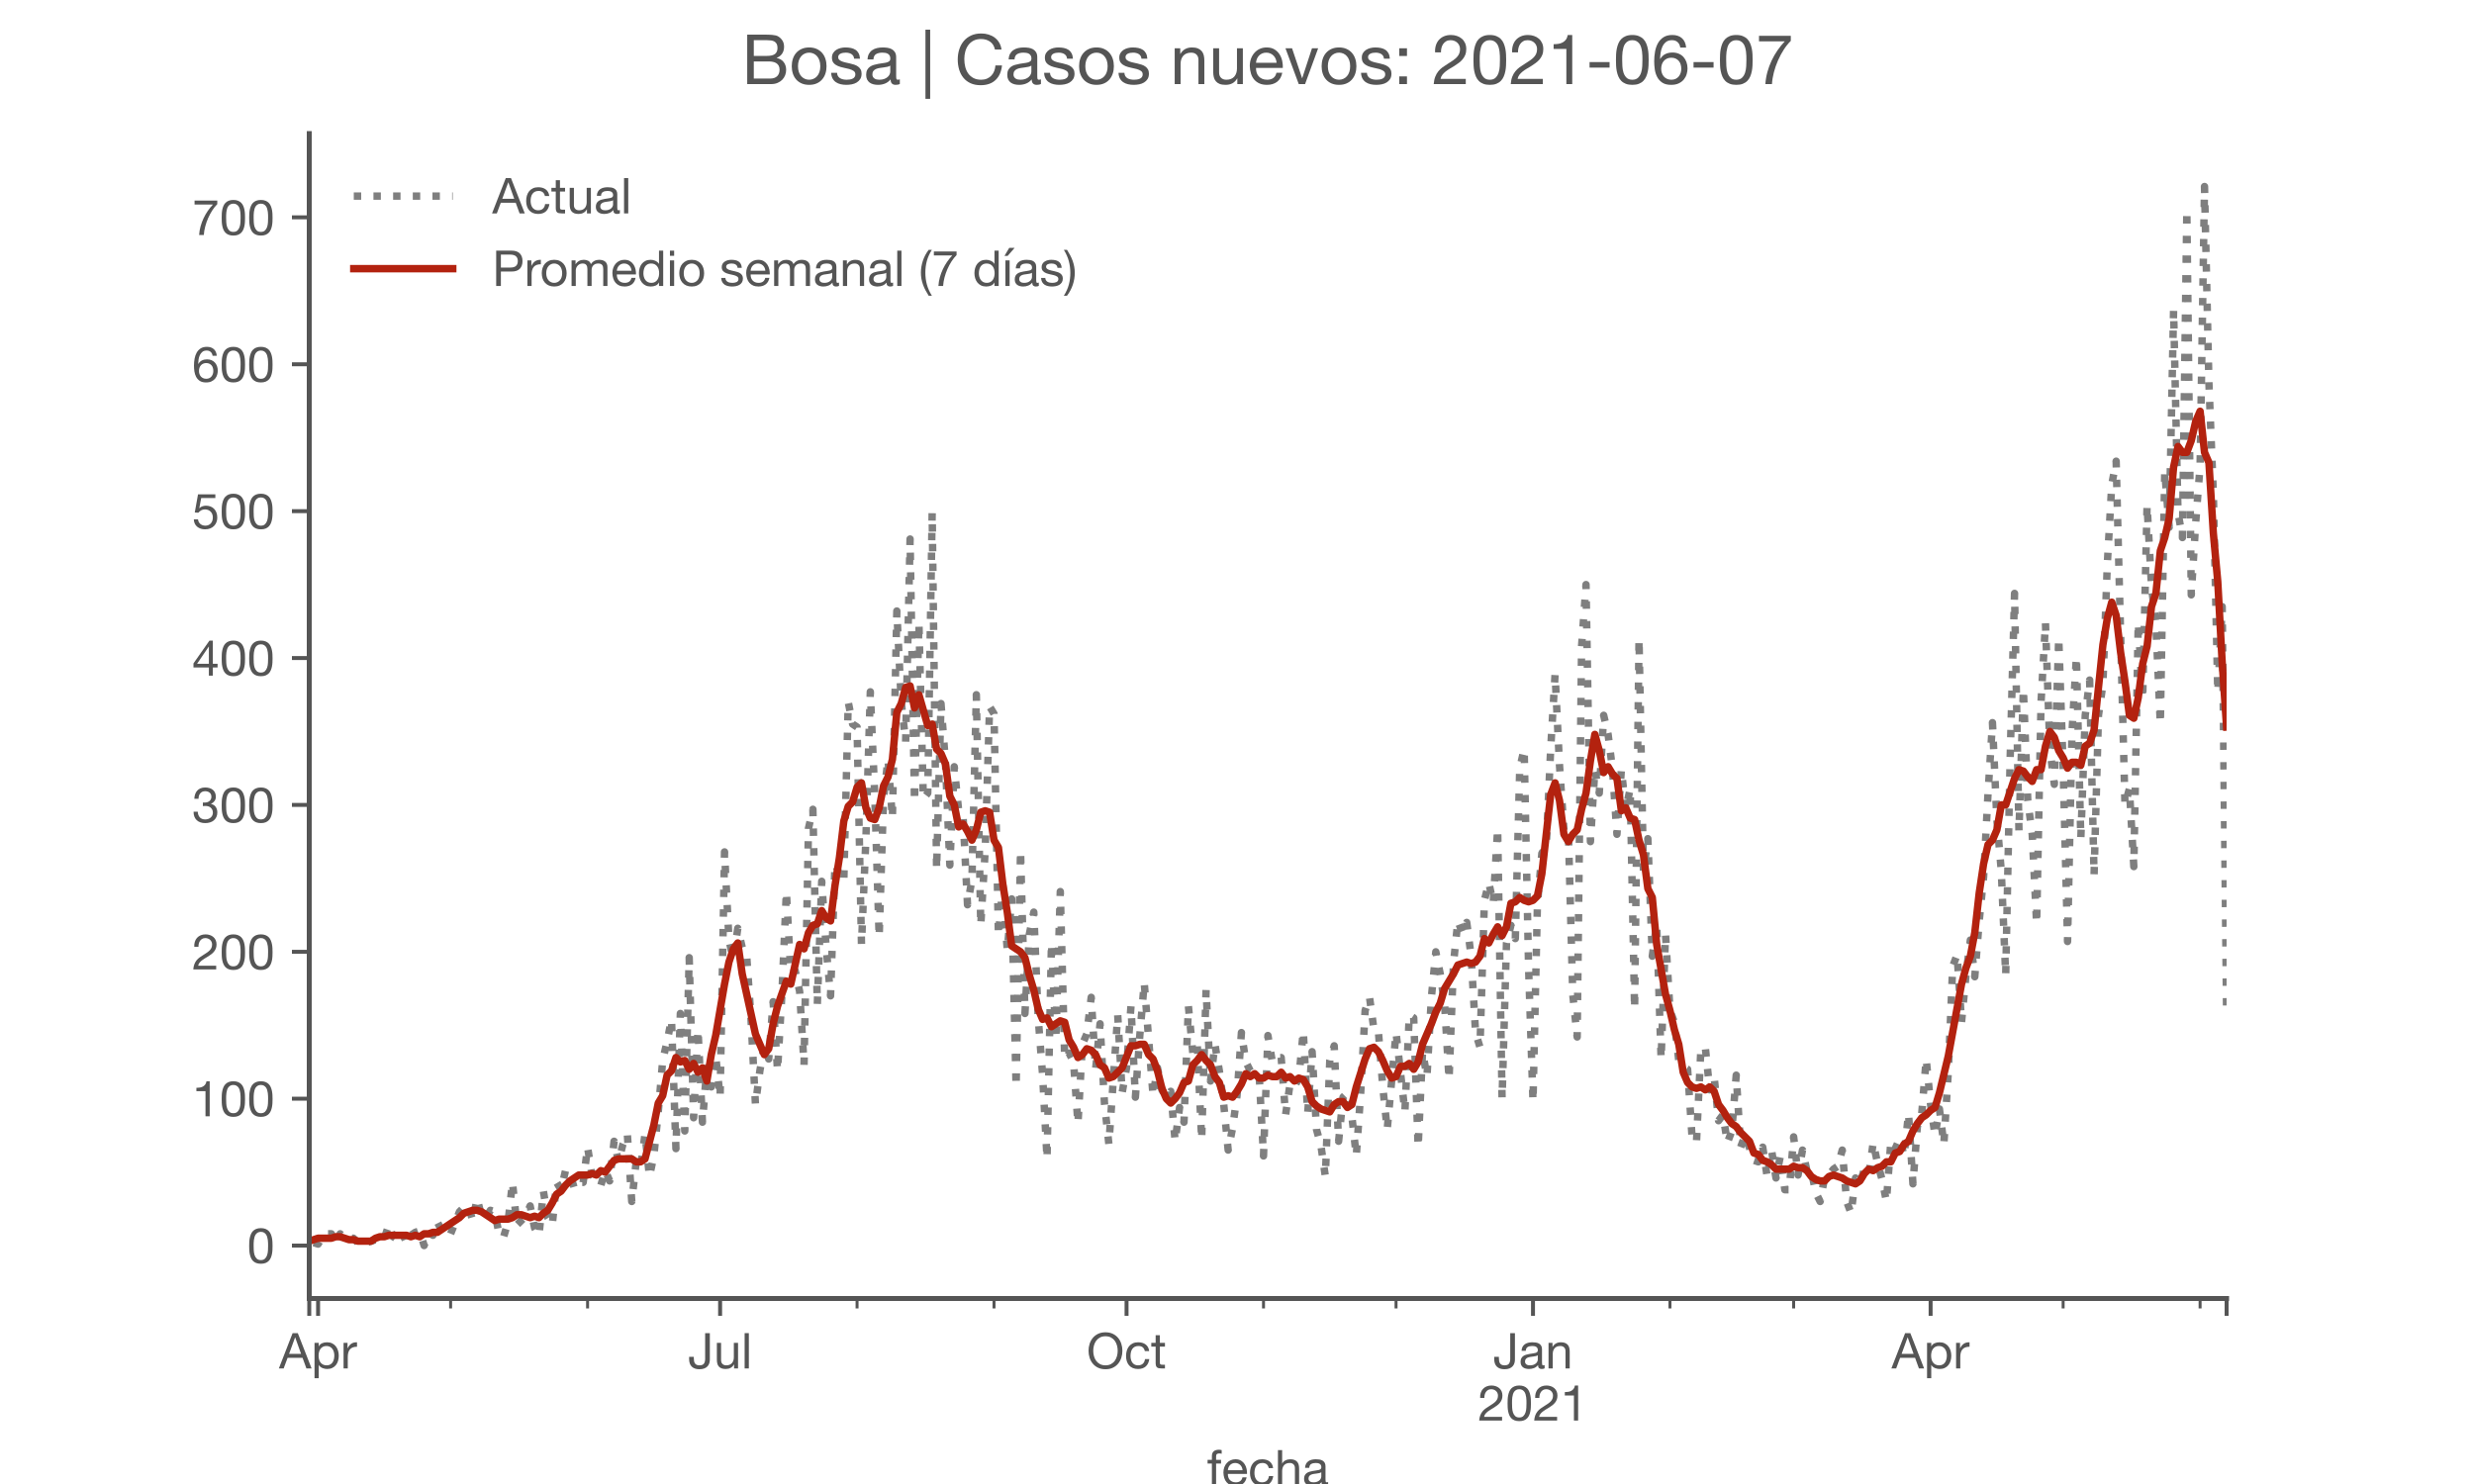 <?xml version="1.0" encoding="utf-8" standalone="no"?>
<!DOCTYPE svg PUBLIC "-//W3C//DTD SVG 1.1//EN"
  "http://www.w3.org/Graphics/SVG/1.1/DTD/svg11.dtd">
<!-- Created with matplotlib (https://matplotlib.org/) -->
<svg height="300pt" version="1.1" viewBox="0 0 500 300" width="500pt" xmlns="http://www.w3.org/2000/svg" xmlns:xlink="http://www.w3.org/1999/xlink">
 <defs>
  <style type="text/css">*{stroke-linecap:butt;stroke-linejoin:round;}</style>
 </defs>
 <g id="figure_1">
  <g id="patch_1">
   <path d="M 0 300 
L 500 300 
L 500 0 
L 0 0 
z
" style="fill:#ffffff;"/>
  </g>
  <g id="axes_1">
   <g id="patch_2">
    <path d="M 62.5 262.5 
L 450 262.5 
L 450 27 
L 62.5 27 
z
" style="fill:#ffffff;"/>
   </g>
   <g id="matplotlib.axis_1">
    <g id="xtick_1">
     <g id="line2d_1">
      <defs>
       <path d="M 0 0 
L 0 3.5 
" id="mefb50257ec" style="stroke:#555555;stroke-width:0.8;"/>
      </defs>
      <g>
       <use style="fill:#555555;stroke:#555555;stroke-width:0.8;" x="62.5" xlink:href="#mefb50257ec" y="262.5"/>
      </g>
     </g>
    </g>
    <g id="xtick_2">
     <g id="line2d_2">
      <g>
       <use style="fill:#555555;stroke:#555555;stroke-width:0.8;" x="64.286" xlink:href="#mefb50257ec" y="262.5"/>
      </g>
     </g>
     <g id="text_1">
      <!-- Apr -->
      <g style="fill:#555555;" transform="translate(56.416 276.641)scale(0.1 -0.1)">
       <defs>
        <path d="M 20.094 29.5 
L 32.203 62.797 
L 32.406 62.797 
L 44.297 29.5 
z
M 27.203 71.406 
L -0.594 0 
L 9.094 0 
L 17.094 21.5 
L 47.297 21.5 
L 55.094 0 
L 65.594 0 
L 37.703 71.406 
z
" id="HelveticaNeue-65"/>
        <path d="M 6.703 51.703 
L 6.703 -19.703 
L 15.203 -19.703 
L 15.203 6.906 
L 15.406 6.906 
Q 16.797 4.594 18.844 3.047 
Q 20.906 1.5 23.203 0.594 
Q 25.5 -0.297 27.844 -0.688 
Q 30.203 -1.094 32.094 -1.094 
Q 38 -1.094 42.453 1 
Q 46.906 3.094 49.844 6.75 
Q 52.797 10.406 54.25 15.297 
Q 55.703 20.203 55.703 25.703 
Q 55.703 31.203 54.203 36.094 
Q 52.703 41 49.75 44.75 
Q 46.797 48.5 42.344 50.703 
Q 37.906 52.906 31.906 52.906 
Q 26.5 52.906 22 50.953 
Q 17.5 49 15.406 44.703 
L 15.203 44.703 
L 15.203 51.703 
z
M 46.703 26.297 
Q 46.703 22.5 45.891 18.891 
Q 45.094 15.297 43.297 12.5 
Q 41.5 9.703 38.547 8 
Q 35.594 6.297 31.203 6.297 
Q 26.797 6.297 23.688 7.938 
Q 20.594 9.594 18.641 12.297 
Q 16.703 15 15.797 18.547 
Q 14.906 22.094 14.906 25.906 
Q 14.906 29.5 15.75 33 
Q 16.594 36.5 18.5 39.25 
Q 20.406 42 23.406 43.703 
Q 26.406 45.406 30.703 45.406 
Q 34.797 45.406 37.844 43.797 
Q 40.906 42.203 42.844 39.5 
Q 44.797 36.797 45.75 33.344 
Q 46.703 29.906 46.703 26.297 
z
" id="HelveticaNeue-112"/>
        <path d="M 6.094 51.703 
L 6.094 0 
L 14.594 0 
L 14.594 23 
Q 14.594 28 15.594 31.844 
Q 16.594 35.703 18.797 38.391 
Q 21 41.094 24.594 42.5 
Q 28.203 43.906 33.297 43.906 
L 33.297 52.906 
Q 26.406 53.094 21.906 50.094 
Q 17.406 47.094 14.297 40.797 
L 14.094 40.797 
L 14.094 51.703 
z
" id="HelveticaNeue-114"/>
       </defs>
       <use xlink:href="#HelveticaNeue-65"/>
       <use x="64.8" xlink:href="#HelveticaNeue-112"/>
       <use x="124.1" xlink:href="#HelveticaNeue-114"/>
      </g>
     </g>
    </g>
    <g id="xtick_3">
     <g id="line2d_3">
      <g>
       <use style="fill:#555555;stroke:#555555;stroke-width:0.8;" x="145.536" xlink:href="#mefb50257ec" y="262.5"/>
      </g>
     </g>
     <g id="text_2">
      <!-- Jul -->
      <g style="fill:#555555;" transform="translate(139.051 276.641)scale(0.1 -0.1)">
       <defs>
        <path d="M 44.094 17.797 
L 44.094 71.406 
L 34.594 71.406 
L 34.594 19.203 
Q 34.594 13.297 32.141 9.797 
Q 29.703 6.297 23.203 6.297 
Q 19.703 6.297 17.453 7.344 
Q 15.203 8.406 13.953 10.297 
Q 12.703 12.203 12.203 14.797 
Q 11.703 17.406 11.703 20.5 
L 11.703 23.5 
L 2.203 23.5 
L 2.203 19.094 
Q 2.203 8.906 7.594 3.656 
Q 13 -1.594 23 -1.594 
Q 29 -1.594 33.047 0.047 
Q 37.094 1.703 39.547 4.453 
Q 42 7.203 43.047 10.703 
Q 44.094 14.203 44.094 17.797 
z
" id="HelveticaNeue-74"/>
        <path d="M 49.203 0 
L 49.203 51.703 
L 40.703 51.703 
L 40.703 22.5 
Q 40.703 19 39.75 16.047 
Q 38.797 13.094 36.891 10.891 
Q 35 8.703 32.141 7.5 
Q 29.297 6.297 25.406 6.297 
Q 20.5 6.297 17.703 9.094 
Q 14.906 11.906 14.906 16.703 
L 14.906 51.703 
L 6.406 51.703 
L 6.406 17.703 
Q 6.406 13.5 7.25 10.047 
Q 8.094 6.594 10.188 4.094 
Q 12.297 1.594 15.688 0.25 
Q 19.094 -1.094 24.203 -1.094 
Q 29.906 -1.094 34.094 1.156 
Q 38.297 3.406 41 8.203 
L 41.203 8.203 
L 41.203 0 
z
" id="HelveticaNeue-117"/>
        <path d="M 6.906 71.406 
L 6.906 0 
L 15.406 0 
L 15.406 71.406 
z
" id="HelveticaNeue-108"/>
       </defs>
       <use xlink:href="#HelveticaNeue-74"/>
       <use x="51.9" xlink:href="#HelveticaNeue-117"/>
       <use x="107.5" xlink:href="#HelveticaNeue-108"/>
      </g>
     </g>
    </g>
    <g id="xtick_4">
     <g id="line2d_4">
      <g>
       <use style="fill:#555555;stroke:#555555;stroke-width:0.8;" x="227.679" xlink:href="#mefb50257ec" y="262.5"/>
      </g>
     </g>
     <g id="text_3">
      <!-- Oct -->
      <g style="fill:#555555;" transform="translate(219.618 276.641)scale(0.1 -0.1)">
       <defs>
        <path d="M 13.297 35.703 
Q 13.297 41.094 14.688 46.344 
Q 16.094 51.594 19.094 55.797 
Q 22.094 60 26.797 62.547 
Q 31.5 65.094 38 65.094 
Q 44.5 65.094 49.203 62.547 
Q 53.906 60 56.906 55.797 
Q 59.906 51.594 61.297 46.344 
Q 62.703 41.094 62.703 35.703 
Q 62.703 30.297 61.297 25.047 
Q 59.906 19.797 56.906 15.594 
Q 53.906 11.406 49.203 8.844 
Q 44.5 6.297 38 6.297 
Q 31.5 6.297 26.797 8.844 
Q 22.094 11.406 19.094 15.594 
Q 16.094 19.797 14.688 25.047 
Q 13.297 30.297 13.297 35.703 
z
M 3.797 35.703 
Q 3.797 28.406 5.938 21.656 
Q 8.094 14.906 12.391 9.703 
Q 16.703 4.5 23.094 1.453 
Q 29.5 -1.594 38 -1.594 
Q 46.5 -1.594 52.891 1.453 
Q 59.297 4.5 63.594 9.703 
Q 67.906 14.906 70.047 21.656 
Q 72.203 28.406 72.203 35.703 
Q 72.203 43 70.047 49.75 
Q 67.906 56.5 63.594 61.703 
Q 59.297 66.906 52.891 70 
Q 46.5 73.094 38 73.094 
Q 29.5 73.094 23.094 70 
Q 16.703 66.906 12.391 61.703 
Q 8.094 56.5 5.938 49.75 
Q 3.797 43 3.797 35.703 
z
" id="HelveticaNeue-79"/>
        <path d="M 41.5 35.094 
L 50.297 35.094 
Q 49.797 39.703 47.891 43.047 
Q 46 46.406 43.047 48.594 
Q 40.094 50.797 36.25 51.844 
Q 32.406 52.906 28 52.906 
Q 21.906 52.906 17.297 50.75 
Q 12.703 48.594 9.641 44.844 
Q 6.594 41.094 5.094 36.047 
Q 3.594 31 3.594 25.203 
Q 3.594 19.406 5.141 14.547 
Q 6.703 9.703 9.75 6.203 
Q 12.797 2.703 17.344 0.797 
Q 21.906 -1.094 27.797 -1.094 
Q 37.703 -1.094 43.453 4.094 
Q 49.203 9.297 50.594 18.906 
L 41.906 18.906 
Q 41.094 12.906 37.547 9.594 
Q 34 6.297 27.703 6.297 
Q 23.703 6.297 20.797 7.891 
Q 17.906 9.5 16.094 12.141 
Q 14.297 14.797 13.438 18.188 
Q 12.594 21.594 12.594 25.203 
Q 12.594 29.094 13.391 32.75 
Q 14.203 36.406 16.047 39.203 
Q 17.906 42 21 43.703 
Q 24.094 45.406 28.703 45.406 
Q 34.094 45.406 37.297 42.703 
Q 40.5 40 41.5 35.094 
z
" id="HelveticaNeue-99"/>
        <path d="M 18.203 51.703 
L 18.203 67.203 
L 9.703 67.203 
L 9.703 51.703 
L 0.906 51.703 
L 0.906 44.203 
L 9.703 44.203 
L 9.703 11.297 
Q 9.703 7.703 10.391 5.5 
Q 11.094 3.297 12.547 2.094 
Q 14 0.906 16.344 0.453 
Q 18.703 0 22 0 
L 28.5 0 
L 28.5 7.5 
L 24.594 7.5 
Q 22.594 7.5 21.344 7.641 
Q 20.094 7.797 19.391 8.297 
Q 18.703 8.797 18.453 9.688 
Q 18.203 10.594 18.203 12.094 
L 18.203 44.203 
L 28.5 44.203 
L 28.5 51.703 
z
" id="HelveticaNeue-116"/>
       </defs>
       <use xlink:href="#HelveticaNeue-79"/>
       <use x="76" xlink:href="#HelveticaNeue-99"/>
       <use x="129.7" xlink:href="#HelveticaNeue-116"/>
      </g>
     </g>
    </g>
    <g id="xtick_5">
     <g id="line2d_5">
      <g>
       <use style="fill:#555555;stroke:#555555;stroke-width:0.8;" x="309.821" xlink:href="#mefb50257ec" y="262.5"/>
      </g>
     </g>
     <g id="text_4">
      <!-- Jan -->
      <g style="fill:#555555;" transform="translate(301.761 276.641)scale(0.1 -0.1)">
       <defs>
        <path d="M 52.203 0.203 
Q 50 -1.094 46.094 -1.094 
Q 42.797 -1.094 40.844 0.75 
Q 38.906 2.594 38.906 6.797 
Q 35.406 2.594 30.75 0.75 
Q 26.094 -1.094 20.703 -1.094 
Q 17.203 -1.094 14.047 -0.297 
Q 10.906 0.5 8.594 2.203 
Q 6.297 3.906 4.938 6.656 
Q 3.594 9.406 3.594 13.297 
Q 3.594 17.703 5.094 20.5 
Q 6.594 23.297 9.047 25.047 
Q 11.5 26.797 14.641 27.688 
Q 17.797 28.594 21.094 29.203 
Q 24.594 29.906 27.75 30.25 
Q 30.906 30.594 33.297 31.25 
Q 35.703 31.906 37.094 33.156 
Q 38.5 34.406 38.5 36.797 
Q 38.5 39.594 37.453 41.297 
Q 36.406 43 34.75 43.891 
Q 33.094 44.797 31.047 45.094 
Q 29 45.406 27 45.406 
Q 21.594 45.406 18 43.344 
Q 14.406 41.297 14.094 35.594 
L 5.594 35.594 
Q 5.797 40.406 7.594 43.703 
Q 9.406 47 12.406 49.047 
Q 15.406 51.094 19.25 52 
Q 23.094 52.906 27.5 52.906 
Q 31 52.906 34.453 52.406 
Q 37.906 51.906 40.703 50.344 
Q 43.5 48.797 45.203 46 
Q 46.906 43.203 46.906 38.703 
L 46.906 12.094 
Q 46.906 9.094 47.25 7.688 
Q 47.594 6.297 49.594 6.297 
Q 50.703 6.297 52.203 6.797 
z
M 38.406 26.703 
Q 36.797 25.5 34.188 24.953 
Q 31.594 24.406 28.75 24.047 
Q 25.906 23.703 23 23.25 
Q 20.094 22.797 17.797 21.797 
Q 15.5 20.797 14.047 18.938 
Q 12.594 17.094 12.594 13.906 
Q 12.594 11.797 13.438 10.344 
Q 14.297 8.906 15.641 8 
Q 17 7.094 18.797 6.688 
Q 20.594 6.297 22.594 6.297 
Q 26.797 6.297 29.797 7.438 
Q 32.797 8.594 34.688 10.344 
Q 36.594 12.094 37.5 14.141 
Q 38.406 16.203 38.406 18 
z
" id="HelveticaNeue-97"/>
        <path d="M 6.406 51.703 
L 6.406 0 
L 14.906 0 
L 14.906 29.203 
Q 14.906 32.703 15.844 35.641 
Q 16.797 38.594 18.688 40.797 
Q 20.594 43 23.438 44.203 
Q 26.297 45.406 30.203 45.406 
Q 35.094 45.406 37.891 42.594 
Q 40.703 39.797 40.703 35 
L 40.703 0 
L 49.203 0 
L 49.203 34 
Q 49.203 38.203 48.344 41.641 
Q 47.5 45.094 45.391 47.594 
Q 43.297 50.094 39.891 51.5 
Q 36.5 52.906 31.406 52.906 
Q 19.906 52.906 14.594 43.5 
L 14.406 43.5 
L 14.406 51.703 
z
" id="HelveticaNeue-110"/>
       </defs>
       <use xlink:href="#HelveticaNeue-74"/>
       <use x="51.9" xlink:href="#HelveticaNeue-97"/>
       <use x="105.6" xlink:href="#HelveticaNeue-110"/>
      </g>
      <!-- 2021 -->
      <g style="fill:#555555;" transform="translate(298.703 287.18)scale(0.1 -0.1)">
       <defs>
        <path d="M 4.406 45.797 
L 12.906 45.797 
Q 12.797 49 13.547 52.141 
Q 14.297 55.297 16 57.797 
Q 17.703 60.297 20.344 61.844 
Q 23 63.406 26.703 63.406 
Q 29.5 63.406 32 62.5 
Q 34.5 61.594 36.344 59.891 
Q 38.203 58.203 39.297 55.844 
Q 40.406 53.5 40.406 50.594 
Q 40.406 46.906 39.25 44.094 
Q 38.094 41.297 35.844 38.891 
Q 33.594 36.5 30.188 34.141 
Q 26.797 31.797 22.297 29 
Q 18.594 26.797 15.188 24.297 
Q 11.797 21.797 9.094 18.5 
Q 6.406 15.203 4.656 10.75 
Q 2.906 6.297 2.406 0 
L 48.703 0 
L 48.703 7.5 
L 12.297 7.5 
Q 12.906 10.797 14.844 13.344 
Q 16.797 15.906 19.547 18.094 
Q 22.297 20.297 25.594 22.25 
Q 28.906 24.203 32.203 26.203 
Q 35.5 28.297 38.594 30.594 
Q 41.703 32.906 44.094 35.75 
Q 46.5 38.594 47.953 42.188 
Q 49.406 45.797 49.406 50.5 
Q 49.406 55.5 47.656 59.297 
Q 45.906 63.094 42.906 65.641 
Q 39.906 68.203 35.844 69.547 
Q 31.797 70.906 27.203 70.906 
Q 21.594 70.906 17.188 69 
Q 12.797 67.094 9.844 63.75 
Q 6.906 60.406 5.5 55.797 
Q 4.094 51.203 4.406 45.797 
z
" id="HelveticaNeue-50"/>
        <path d="M 13.203 34.906 
Q 13.203 37.5 13.25 40.641 
Q 13.297 43.797 13.75 46.938 
Q 14.203 50.094 15.047 53.094 
Q 15.906 56.094 17.547 58.344 
Q 19.203 60.594 21.703 62 
Q 24.203 63.406 27.797 63.406 
Q 31.406 63.406 33.906 62 
Q 36.406 60.594 38.047 58.344 
Q 39.703 56.094 40.547 53.094 
Q 41.406 50.094 41.844 46.938 
Q 42.297 43.797 42.344 40.641 
Q 42.406 37.5 42.406 34.906 
Q 42.406 30.906 42.156 25.953 
Q 41.906 21 40.547 16.641 
Q 39.203 12.297 36.203 9.297 
Q 33.203 6.297 27.797 6.297 
Q 22.406 6.297 19.406 9.297 
Q 16.406 12.297 15.047 16.641 
Q 13.703 21 13.453 25.953 
Q 13.203 30.906 13.203 34.906 
z
M 4.203 34.797 
Q 4.203 30.906 4.391 26.703 
Q 4.594 22.5 5.391 18.5 
Q 6.203 14.5 7.703 10.953 
Q 9.203 7.406 11.797 4.703 
Q 14.406 2 18.344 0.453 
Q 22.297 -1.094 27.797 -1.094 
Q 33.406 -1.094 37.297 0.453 
Q 41.203 2 43.797 4.703 
Q 46.406 7.406 47.906 10.953 
Q 49.406 14.5 50.203 18.5 
Q 51 22.5 51.203 26.703 
Q 51.406 30.906 51.406 34.797 
Q 51.406 38.703 51.203 42.891 
Q 51 47.094 50.203 51.094 
Q 49.406 55.094 47.906 58.688 
Q 46.406 62.297 43.797 65 
Q 41.203 67.703 37.25 69.297 
Q 33.297 70.906 27.797 70.906 
Q 22.297 70.906 18.344 69.297 
Q 14.406 67.703 11.797 65 
Q 9.203 62.297 7.703 58.688 
Q 6.203 55.094 5.391 51.094 
Q 4.594 47.094 4.391 42.891 
Q 4.203 38.703 4.203 34.797 
z
" id="HelveticaNeue-48"/>
        <path d="M 35.594 0 
L 35.594 70.906 
L 29.094 70.906 
Q 28.406 66.906 26.5 64.297 
Q 24.594 61.703 21.844 60.203 
Q 19.094 58.703 15.688 58.141 
Q 12.297 57.594 8.703 57.594 
L 8.703 50.797 
L 27.094 50.797 
L 27.094 0 
z
" id="HelveticaNeue-49"/>
       </defs>
       <use xlink:href="#HelveticaNeue-50"/>
       <use x="55.6" xlink:href="#HelveticaNeue-48"/>
       <use x="111.2" xlink:href="#HelveticaNeue-50"/>
       <use x="166.8" xlink:href="#HelveticaNeue-49"/>
      </g>
     </g>
    </g>
    <g id="xtick_6">
     <g id="line2d_6">
      <g>
       <use style="fill:#555555;stroke:#555555;stroke-width:0.8;" x="390.179" xlink:href="#mefb50257ec" y="262.5"/>
      </g>
     </g>
     <g id="text_5">
      <!-- Apr -->
      <g style="fill:#555555;" transform="translate(382.309 276.641)scale(0.1 -0.1)">
       <use xlink:href="#HelveticaNeue-65"/>
       <use x="64.8" xlink:href="#HelveticaNeue-112"/>
       <use x="124.1" xlink:href="#HelveticaNeue-114"/>
      </g>
     </g>
    </g>
    <g id="xtick_7">
     <g id="line2d_7">
      <g>
       <use style="fill:#555555;stroke:#555555;stroke-width:0.8;" x="450" xlink:href="#mefb50257ec" y="262.5"/>
      </g>
     </g>
    </g>
    <g id="xtick_8">
     <g id="line2d_8">
      <defs>
       <path d="M 0 0 
L 0 2 
" id="m735391f838" style="stroke:#555555;stroke-width:0.6;"/>
      </defs>
      <g>
       <use style="fill:#555555;stroke:#555555;stroke-width:0.6;" x="91.071" xlink:href="#m735391f838" y="262.5"/>
      </g>
     </g>
    </g>
    <g id="xtick_9">
     <g id="line2d_9">
      <g>
       <use style="fill:#555555;stroke:#555555;stroke-width:0.6;" x="118.75" xlink:href="#m735391f838" y="262.5"/>
      </g>
     </g>
    </g>
    <g id="xtick_10">
     <g id="line2d_10">
      <g>
       <use style="fill:#555555;stroke:#555555;stroke-width:0.6;" x="173.214" xlink:href="#m735391f838" y="262.5"/>
      </g>
     </g>
    </g>
    <g id="xtick_11">
     <g id="line2d_11">
      <g>
       <use style="fill:#555555;stroke:#555555;stroke-width:0.6;" x="200.893" xlink:href="#m735391f838" y="262.5"/>
      </g>
     </g>
    </g>
    <g id="xtick_12">
     <g id="line2d_12">
      <g>
       <use style="fill:#555555;stroke:#555555;stroke-width:0.6;" x="255.357" xlink:href="#m735391f838" y="262.5"/>
      </g>
     </g>
    </g>
    <g id="xtick_13">
     <g id="line2d_13">
      <g>
       <use style="fill:#555555;stroke:#555555;stroke-width:0.6;" x="282.143" xlink:href="#m735391f838" y="262.5"/>
      </g>
     </g>
    </g>
    <g id="xtick_14">
     <g id="line2d_14">
      <g>
       <use style="fill:#555555;stroke:#555555;stroke-width:0.6;" x="337.5" xlink:href="#m735391f838" y="262.5"/>
      </g>
     </g>
    </g>
    <g id="xtick_15">
     <g id="line2d_15">
      <g>
       <use style="fill:#555555;stroke:#555555;stroke-width:0.6;" x="362.5" xlink:href="#m735391f838" y="262.5"/>
      </g>
     </g>
    </g>
    <g id="xtick_16">
     <g id="line2d_16">
      <g>
       <use style="fill:#555555;stroke:#555555;stroke-width:0.6;" x="416.964" xlink:href="#m735391f838" y="262.5"/>
      </g>
     </g>
    </g>
    <g id="xtick_17">
     <g id="line2d_17">
      <g>
       <use style="fill:#555555;stroke:#555555;stroke-width:0.6;" x="444.643" xlink:href="#m735391f838" y="262.5"/>
      </g>
     </g>
    </g>
    <g id="text_6">
     <!-- fecha -->
     <g style="fill:#555555;" transform="translate(243.935 300.291)scale(0.1 -0.1)">
      <defs>
       <path d="M 9.906 44.203 
L 9.906 0 
L 18.406 0 
L 18.406 44.203 
L 28.406 44.203 
L 28.406 51.703 
L 18.406 51.703 
L 18.406 58.906 
Q 18.406 62.297 20.094 63.5 
Q 21.797 64.703 24.906 64.703 
Q 26 64.703 27.297 64.547 
Q 28.594 64.406 29.703 64 
L 29.703 71.406 
Q 28.5 71.797 26.953 72 
Q 25.406 72.203 24.203 72.203 
Q 17.203 72.203 13.547 68.953 
Q 9.906 65.703 9.906 59.406 
L 9.906 51.703 
L 1.203 51.703 
L 1.203 44.203 
z
" id="HelveticaNeue-102"/>
       <path d="M 42.297 30.797 
L 12.594 30.797 
Q 12.797 33.797 13.891 36.438 
Q 15 39.094 16.891 41.094 
Q 18.797 43.094 21.438 44.25 
Q 24.094 45.406 27.406 45.406 
Q 30.594 45.406 33.25 44.25 
Q 35.906 43.094 37.844 41.141 
Q 39.797 39.203 40.938 36.5 
Q 42.094 33.797 42.297 30.797 
z
M 50.5 16.406 
L 42.094 16.406 
Q 41 11.297 37.547 8.797 
Q 34.094 6.297 28.703 6.297 
Q 24.5 6.297 21.391 7.688 
Q 18.297 9.094 16.297 11.438 
Q 14.297 13.797 13.391 16.844 
Q 12.5 19.906 12.594 23.297 
L 51.297 23.297 
Q 51.5 28 50.453 33.203 
Q 49.406 38.406 46.656 42.797 
Q 43.906 47.203 39.344 50.047 
Q 34.797 52.906 27.906 52.906 
Q 22.594 52.906 18.141 50.906 
Q 13.703 48.906 10.453 45.297 
Q 7.203 41.703 5.391 36.797 
Q 3.594 31.906 3.594 26 
Q 3.797 20.094 5.344 15.094 
Q 6.906 10.094 10 6.5 
Q 13.094 2.906 17.641 0.906 
Q 22.203 -1.094 28.406 -1.094 
Q 37.203 -1.094 43 3.297 
Q 48.797 7.703 50.5 16.406 
z
" id="HelveticaNeue-101"/>
       <path d="M 6.406 71.406 
L 6.406 0 
L 14.906 0 
L 14.906 29.203 
Q 14.906 32.703 15.844 35.641 
Q 16.797 38.594 18.688 40.797 
Q 20.594 43 23.438 44.203 
Q 26.297 45.406 30.203 45.406 
Q 35.094 45.406 37.891 42.594 
Q 40.703 39.797 40.703 35 
L 40.703 0 
L 49.203 0 
L 49.203 34 
Q 49.203 38.203 48.344 41.641 
Q 47.5 45.094 45.391 47.594 
Q 43.297 50.094 39.891 51.5 
Q 36.5 52.906 31.406 52.906 
Q 29.094 52.906 26.641 52.406 
Q 24.203 51.906 21.953 50.844 
Q 19.703 49.797 17.891 48.141 
Q 16.094 46.5 15.094 44.094 
L 14.906 44.094 
L 14.906 71.406 
z
" id="HelveticaNeue-104"/>
      </defs>
      <use xlink:href="#HelveticaNeue-102"/>
      <use x="29.6" xlink:href="#HelveticaNeue-101"/>
      <use x="83.3" xlink:href="#HelveticaNeue-99"/>
      <use x="137" xlink:href="#HelveticaNeue-104"/>
      <use x="192.6" xlink:href="#HelveticaNeue-97"/>
     </g>
    </g>
   </g>
   <g id="matplotlib.axis_2">
    <g id="ytick_1">
     <g id="line2d_18">
      <defs>
       <path d="M 0 0 
L -3.5 0 
" id="mb2af10a1a7" style="stroke:#555555;stroke-width:0.8;"/>
      </defs>
      <g>
       <use style="fill:#555555;stroke:#555555;stroke-width:0.8;" x="62.5" xlink:href="#mb2af10a1a7" y="251.795"/>
      </g>
     </g>
     <g id="text_7">
      <!-- 0 -->
      <g style="fill:#555555;" transform="translate(49.941 255.366)scale(0.1 -0.1)">
       <use xlink:href="#HelveticaNeue-48"/>
      </g>
     </g>
    </g>
    <g id="ytick_2">
     <g id="line2d_19">
      <g>
       <use style="fill:#555555;stroke:#555555;stroke-width:0.8;" x="62.5" xlink:href="#mb2af10a1a7" y="222.102"/>
      </g>
     </g>
     <g id="text_8">
      <!-- 100 -->
      <g style="fill:#555555;" transform="translate(38.822 225.672)scale(0.1 -0.1)">
       <use xlink:href="#HelveticaNeue-49"/>
       <use x="55.6" xlink:href="#HelveticaNeue-48"/>
       <use x="111.2" xlink:href="#HelveticaNeue-48"/>
      </g>
     </g>
    </g>
    <g id="ytick_3">
     <g id="line2d_20">
      <g>
       <use style="fill:#555555;stroke:#555555;stroke-width:0.8;" x="62.5" xlink:href="#mb2af10a1a7" y="192.408"/>
      </g>
     </g>
     <g id="text_9">
      <!-- 200 -->
      <g style="fill:#555555;" transform="translate(38.822 195.979)scale(0.1 -0.1)">
       <use xlink:href="#HelveticaNeue-50"/>
       <use x="55.6" xlink:href="#HelveticaNeue-48"/>
       <use x="111.2" xlink:href="#HelveticaNeue-48"/>
      </g>
     </g>
    </g>
    <g id="ytick_4">
     <g id="line2d_21">
      <g>
       <use style="fill:#555555;stroke:#555555;stroke-width:0.8;" x="62.5" xlink:href="#mb2af10a1a7" y="162.715"/>
      </g>
     </g>
     <g id="text_10">
      <!-- 300 -->
      <g style="fill:#555555;" transform="translate(38.822 166.285)scale(0.1 -0.1)">
       <defs>
        <path d="M 21.797 40.5 
L 21.797 33.297 
Q 24.203 33.594 26.906 33.594 
Q 30.094 33.594 32.844 32.75 
Q 35.594 31.906 37.594 30.156 
Q 39.594 28.406 40.797 25.844 
Q 42 23.297 42 20 
Q 42 16.797 40.75 14.25 
Q 39.5 11.703 37.391 9.953 
Q 35.297 8.203 32.5 7.25 
Q 29.703 6.297 26.594 6.297 
Q 19.297 6.297 15.5 10.641 
Q 11.703 15 11.5 21.906 
L 3 21.906 
Q 2.906 16.406 4.547 12.094 
Q 6.203 7.797 9.297 4.844 
Q 12.406 1.906 16.797 0.406 
Q 21.203 -1.094 26.594 -1.094 
Q 31.594 -1.094 36.047 0.25 
Q 40.5 1.594 43.797 4.297 
Q 47.094 7 49.047 11.047 
Q 51 15.094 51 20.406 
Q 51 26.797 47.844 31.5 
Q 44.703 36.203 38.203 37.594 
L 38.203 37.797 
Q 42.406 39.703 45.203 43.391 
Q 48 47.094 48 51.906 
Q 48 56.797 46.344 60.391 
Q 44.703 64 41.797 66.297 
Q 38.906 68.594 34.953 69.75 
Q 31 70.906 26.406 70.906 
Q 21.094 70.906 17.047 69.203 
Q 13 67.5 10.297 64.5 
Q 7.594 61.5 6.141 57.297 
Q 4.703 53.094 4.5 48 
L 13 48 
Q 13 51.094 13.797 53.891 
Q 14.594 56.703 16.25 58.797 
Q 17.906 60.906 20.453 62.156 
Q 23 63.406 26.406 63.406 
Q 31.797 63.406 35.391 60.547 
Q 39 57.703 39 52 
Q 39 49.203 37.891 47 
Q 36.797 44.797 34.938 43.344 
Q 33.094 41.906 30.641 41.156 
Q 28.203 40.406 25.5 40.406 
L 23.703 40.406 
Q 23.203 40.406 22.703 40.406 
Q 22.297 40.406 21.797 40.5 
z
" id="HelveticaNeue-51"/>
       </defs>
       <use xlink:href="#HelveticaNeue-51"/>
       <use x="55.6" xlink:href="#HelveticaNeue-48"/>
       <use x="111.2" xlink:href="#HelveticaNeue-48"/>
      </g>
     </g>
    </g>
    <g id="ytick_5">
     <g id="line2d_22">
      <g>
       <use style="fill:#555555;stroke:#555555;stroke-width:0.8;" x="62.5" xlink:href="#mb2af10a1a7" y="133.021"/>
      </g>
     </g>
     <g id="text_11">
      <!-- 400 -->
      <g style="fill:#555555;" transform="translate(38.822 136.591)scale(0.1 -0.1)">
       <defs>
        <path d="M 33.906 24.094 
L 10.094 24.094 
L 33.703 58.797 
L 33.906 58.797 
z
M 41.906 24.094 
L 41.906 70.906 
L 35.094 70.906 
L 2.797 24.797 
L 2.797 16.594 
L 33.906 16.594 
L 33.906 0 
L 41.906 0 
L 41.906 16.594 
L 51.5 16.594 
L 51.5 24.094 
z
" id="HelveticaNeue-52"/>
       </defs>
       <use xlink:href="#HelveticaNeue-52"/>
       <use x="55.6" xlink:href="#HelveticaNeue-48"/>
       <use x="111.2" xlink:href="#HelveticaNeue-48"/>
      </g>
     </g>
    </g>
    <g id="ytick_6">
     <g id="line2d_23">
      <g>
       <use style="fill:#555555;stroke:#555555;stroke-width:0.8;" x="62.5" xlink:href="#mb2af10a1a7" y="103.327"/>
      </g>
     </g>
     <g id="text_12">
      <!-- 500 -->
      <g style="fill:#555555;" transform="translate(38.822 106.898)scale(0.1 -0.1)">
       <defs>
        <path d="M 47 62.203 
L 47 69.703 
L 12 69.703 
L 5.406 32.906 
L 12.703 32.5 
Q 15.203 35.5 18.453 37.344 
Q 21.703 39.203 25.906 39.203 
Q 29.5 39.203 32.453 38 
Q 35.406 36.797 37.5 34.641 
Q 39.594 32.5 40.75 29.547 
Q 41.906 26.594 41.906 23.094 
Q 41.906 18.906 40.703 15.75 
Q 39.5 12.594 37.453 10.5 
Q 35.406 8.406 32.656 7.344 
Q 29.906 6.297 26.906 6.297 
Q 23.703 6.297 21.047 7.25 
Q 18.406 8.203 16.453 9.953 
Q 14.5 11.703 13.344 14.047 
Q 12.203 16.406 12 19.094 
L 3.5 19.094 
Q 3.594 14.297 5.391 10.5 
Q 7.203 6.703 10.297 4.141 
Q 13.406 1.594 17.453 0.25 
Q 21.5 -1.094 26.094 -1.094 
Q 32.297 -1.094 36.938 0.844 
Q 41.594 2.797 44.688 6.094 
Q 47.797 9.406 49.344 13.656 
Q 50.906 17.906 50.906 22.406 
Q 50.906 28.5 49.094 33.047 
Q 47.297 37.594 44.188 40.641 
Q 41.094 43.703 36.891 45.203 
Q 32.703 46.703 28 46.703 
Q 24.406 46.703 20.75 45.453 
Q 17.094 44.203 14.797 41.594 
L 14.594 41.797 
L 18.406 62.203 
z
" id="HelveticaNeue-53"/>
       </defs>
       <use xlink:href="#HelveticaNeue-53"/>
       <use x="55.6" xlink:href="#HelveticaNeue-48"/>
       <use x="111.2" xlink:href="#HelveticaNeue-48"/>
      </g>
     </g>
    </g>
    <g id="ytick_7">
     <g id="line2d_24">
      <g>
       <use style="fill:#555555;stroke:#555555;stroke-width:0.8;" x="62.5" xlink:href="#mb2af10a1a7" y="73.634"/>
      </g>
     </g>
     <g id="text_13">
      <!-- 600 -->
      <g style="fill:#555555;" transform="translate(38.822 77.204)scale(0.1 -0.1)">
       <defs>
        <path d="M 41.406 52.797 
L 49.906 52.797 
Q 49.094 61.594 43.891 66.25 
Q 38.703 70.906 29.906 70.906 
Q 22.297 70.906 17.297 67.703 
Q 12.297 64.5 9.297 59.203 
Q 6.297 53.906 5.047 47.047 
Q 3.797 40.203 3.797 32.906 
Q 3.797 27.297 4.641 21.297 
Q 5.5 15.297 8.094 10.297 
Q 10.703 5.297 15.5 2.094 
Q 20.297 -1.094 28.203 -1.094 
Q 34.906 -1.094 39.453 1.156 
Q 44 3.406 46.75 6.844 
Q 49.5 10.297 50.703 14.5 
Q 51.906 18.703 51.906 22.594 
Q 51.906 27.5 50.406 31.703 
Q 48.906 35.906 46.156 39 
Q 43.406 42.094 39.344 43.844 
Q 35.297 45.594 30.203 45.594 
Q 24.406 45.594 19.953 43.391 
Q 15.5 41.203 12.5 36.297 
L 12.297 36.5 
Q 12.406 40.594 13.094 45.297 
Q 13.797 50 15.641 54.047 
Q 17.5 58.094 20.797 60.75 
Q 24.094 63.406 29.5 63.406 
Q 34.594 63.406 37.688 60.5 
Q 40.797 57.594 41.406 52.797 
z
M 28.594 38.094 
Q 32.203 38.094 34.891 36.797 
Q 37.594 35.5 39.391 33.344 
Q 41.203 31.203 42.047 28.25 
Q 42.906 25.297 42.906 22 
Q 42.906 18.906 41.953 16.047 
Q 41 13.203 39.203 11 
Q 37.406 8.797 34.75 7.547 
Q 32.094 6.297 28.594 6.297 
Q 25.094 6.297 22.344 7.547 
Q 19.594 8.797 17.75 10.891 
Q 15.906 13 14.906 15.891 
Q 13.906 18.797 13.906 22.094 
Q 13.906 25.406 14.844 28.344 
Q 15.797 31.297 17.688 33.438 
Q 19.594 35.594 22.297 36.844 
Q 25 38.094 28.594 38.094 
z
" id="HelveticaNeue-54"/>
       </defs>
       <use xlink:href="#HelveticaNeue-54"/>
       <use x="55.6" xlink:href="#HelveticaNeue-48"/>
       <use x="111.2" xlink:href="#HelveticaNeue-48"/>
      </g>
     </g>
    </g>
    <g id="ytick_8">
     <g id="line2d_25">
      <g>
       <use style="fill:#555555;stroke:#555555;stroke-width:0.8;" x="62.5" xlink:href="#mb2af10a1a7" y="43.94"/>
      </g>
     </g>
     <g id="text_14">
      <!-- 700 -->
      <g style="fill:#555555;" transform="translate(38.822 47.511)scale(0.1 -0.1)">
       <defs>
        <path d="M 50.906 62.406 
L 50.906 69.703 
L 5 69.703 
L 5 61.703 
L 42.203 61.703 
Q 36.594 55.797 31.75 48.797 
Q 26.906 41.797 23.203 33.938 
Q 19.5 26.094 17.141 17.547 
Q 14.797 9 14.203 0 
L 23.703 0 
Q 24.203 8.297 26.5 17.094 
Q 28.797 25.906 32.438 34.203 
Q 36.094 42.5 40.797 49.797 
Q 45.5 57.094 50.906 62.406 
z
" id="HelveticaNeue-55"/>
       </defs>
       <use xlink:href="#HelveticaNeue-55"/>
       <use x="55.6" xlink:href="#HelveticaNeue-48"/>
       <use x="111.2" xlink:href="#HelveticaNeue-48"/>
      </g>
     </g>
    </g>
   </g>
   <g id="line2d_26">
    <path clip-path="url(#p08c899dced)" d="M 63.393 251.202 
L 64.286 251.499 
L 65.179 250.014 
L 66.071 249.42 
L 66.964 249.42 
L 67.857 251.499 
L 68.75 249.42 
L 69.643 250.311 
L 71.429 250.311 
L 72.321 251.202 
L 73.214 251.795 
L 74.107 251.202 
L 75.893 250.608 
L 76.786 250.014 
L 77.679 250.311 
L 78.571 247.638 
L 79.464 250.014 
L 80.357 250.608 
L 81.25 249.123 
L 82.143 251.202 
L 83.036 249.717 
L 83.929 249.123 
L 84.821 248.826 
L 85.714 251.795 
L 86.607 249.123 
L 87.5 249.717 
L 88.393 247.044 
L 89.286 248.826 
L 90.179 248.529 
L 91.071 249.42 
L 92.857 244.966 
L 93.75 244.075 
L 94.643 243.778 
L 95.536 246.748 
L 96.429 242.293 
L 97.321 245.857 
L 98.214 246.154 
L 99.107 244.669 
L 100 244.966 
L 100.893 249.717 
L 101.786 250.014 
L 102.679 247.044 
L 103.571 239.027 
L 104.464 247.638 
L 106.25 245.857 
L 107.143 243.778 
L 108.036 248.232 
L 108.929 249.717 
L 109.821 240.809 
L 110.714 246.154 
L 111.607 247.638 
L 112.5 239.027 
L 113.393 240.512 
L 114.286 236.652 
L 115.179 237.246 
L 116.071 240.215 
L 116.964 239.027 
L 117.857 239.027 
L 118.75 231.901 
L 119.643 237.543 
L 120.536 238.433 
L 121.429 239.621 
L 122.321 236.652 
L 123.214 238.73 
L 124.107 230.713 
L 125 234.87 
L 125.893 231.307 
L 126.786 229.228 
L 127.679 242.887 
L 128.571 234.87 
L 129.464 236.058 
L 130.357 229.228 
L 131.25 237.839 
L 132.143 233.682 
L 133.036 224.774 
L 133.929 214.382 
L 134.821 210.521 
L 135.714 206.067 
L 136.607 232.198 
L 137.5 204.88 
L 138.393 228.634 
L 139.286 193.596 
L 140.179 225.962 
L 141.071 208.146 
L 141.964 226.853 
L 142.857 215.866 
L 143.75 219.726 
L 144.643 213.491 
L 145.536 221.805 
L 146.429 172.217 
L 147.321 190.033 
L 148.214 193.893 
L 149.107 187.657 
L 150 191.517 
L 150.893 193.002 
L 151.786 206.067 
L 152.679 223.29 
L 153.571 216.46 
L 154.464 211.412 
L 155.357 214.085 
L 156.25 202.504 
L 157.143 216.46 
L 158.036 200.722 
L 158.929 180.234 
L 159.821 196.862 
L 160.714 196.268 
L 161.607 200.426 
L 162.5 215.272 
L 163.393 167.466 
L 164.286 163.605 
L 165.179 203.098 
L 166.071 178.155 
L 166.964 191.517 
L 167.857 201.316 
L 168.75 174.592 
L 169.643 176.671 
L 170.536 178.155 
L 171.429 141.929 
L 172.321 146.383 
L 173.214 146.977 
L 174.107 190.924 
L 175 169.544 
L 175.893 139.851 
L 176.786 160.636 
L 177.679 189.439 
L 178.571 161.23 
L 179.464 153.51 
L 180.357 165.387 
L 181.25 123.519 
L 182.143 141.929 
L 183.036 149.946 
L 183.929 108.969 
L 184.821 162.121 
L 185.714 125.895 
L 186.607 161.527 
L 187.5 160.339 
L 188.393 103.624 
L 189.286 175.78 
L 190.179 142.226 
L 191.071 154.103 
L 191.964 174.889 
L 192.857 154.994 
L 193.75 163.902 
L 194.643 165.09 
L 195.536 182.906 
L 196.429 177.858 
L 197.321 140.444 
L 198.214 187.063 
L 199.107 171.92 
L 200 142.82 
L 200.893 144.305 
L 201.786 189.142 
L 202.679 179.046 
L 203.571 192.111 
L 204.464 181.719 
L 205.357 219.726 
L 206.25 171.92 
L 207.143 204.88 
L 208.036 188.845 
L 208.929 184.391 
L 209.821 205.77 
L 210.714 217.351 
L 211.607 234.276 
L 212.5 190.627 
L 213.393 210.224 
L 214.286 180.234 
L 215.179 214.085 
L 216.071 212.897 
L 216.964 214.678 
L 217.857 227.15 
L 218.75 211.115 
L 219.643 209.037 
L 220.536 201.613 
L 221.429 216.163 
L 222.321 206.958 
L 223.214 222.993 
L 224.107 231.307 
L 225.893 205.176 
L 226.786 220.914 
L 227.679 215.866 
L 228.571 203.395 
L 229.464 221.805 
L 230.357 209.334 
L 231.25 198.644 
L 233.036 221.508 
L 233.929 215.866 
L 234.821 220.32 
L 235.714 221.805 
L 236.607 220.617 
L 237.5 230.713 
L 238.393 223.883 
L 239.286 226.853 
L 240.179 203.395 
L 241.071 212.897 
L 241.964 211.115 
L 242.857 230.416 
L 243.75 200.129 
L 244.643 218.539 
L 245.536 211.115 
L 246.429 216.46 
L 247.321 223.29 
L 248.214 232.495 
L 249.107 228.041 
L 250 221.508 
L 250.893 208.74 
L 251.786 214.678 
L 252.679 216.46 
L 254.464 217.054 
L 255.357 233.682 
L 256.25 209.334 
L 257.143 214.678 
L 258.036 213.788 
L 258.929 213.788 
L 259.821 225.368 
L 260.714 219.132 
L 261.607 219.726 
L 262.5 217.945 
L 263.393 208.443 
L 264.286 225.071 
L 265.179 212.6 
L 266.071 228.338 
L 266.964 231.604 
L 267.857 237.839 
L 268.75 214.382 
L 269.643 211.412 
L 270.536 230.713 
L 271.429 221.805 
L 272.321 220.914 
L 273.214 225.665 
L 274.107 233.682 
L 275 220.914 
L 275.893 204.286 
L 276.786 201.613 
L 277.679 208.146 
L 278.571 208.443 
L 279.464 219.726 
L 280.357 228.338 
L 282.143 208.74 
L 283.929 224.774 
L 284.821 205.176 
L 285.714 205.77 
L 286.607 231.901 
L 287.5 212.6 
L 288.393 217.648 
L 289.286 201.613 
L 290.179 192.408 
L 291.071 196.862 
L 291.964 203.098 
L 292.857 218.242 
L 293.75 194.784 
L 294.643 186.173 
L 295.536 188.548 
L 296.429 186.47 
L 297.321 193.299 
L 298.214 208.74 
L 299.107 211.709 
L 300 182.015 
L 300.893 178.452 
L 301.786 182.609 
L 302.679 167.466 
L 303.571 222.102 
L 304.464 190.627 
L 305.357 187.063 
L 306.25 189.736 
L 307.143 155.291 
L 308.036 151.431 
L 308.929 195.675 
L 309.821 222.696 
L 310.714 182.906 
L 311.607 172.514 
L 312.5 171.029 
L 313.393 151.431 
L 314.286 136.287 
L 315.179 154.697 
L 316.071 167.763 
L 316.964 167.763 
L 317.857 201.019 
L 318.75 209.631 
L 319.643 130.646 
L 320.536 118.174 
L 321.429 170.138 
L 322.321 155.588 
L 323.214 160.339 
L 324.107 144.602 
L 325 148.462 
L 325.893 155.588 
L 326.786 168.653 
L 327.679 155.588 
L 328.571 163.605 
L 329.464 159.448 
L 330.357 203.989 
L 331.25 129.161 
L 332.143 176.077 
L 333.036 169.544 
L 333.929 193.299 
L 334.821 186.766 
L 335.714 214.085 
L 336.607 188.845 
L 337.5 204.286 
L 338.393 206.661 
L 339.286 214.382 
L 340.179 215.569 
L 341.071 216.163 
L 341.964 229.822 
L 342.857 231.01 
L 343.75 212.006 
L 344.643 211.709 
L 345.536 220.32 
L 346.429 217.648 
L 347.321 226.556 
L 348.214 225.368 
L 349.107 231.01 
L 350 228.634 
L 350.893 217.351 
L 351.786 231.901 
L 352.679 229.525 
L 354.464 234.573 
L 355.357 234.87 
L 356.25 231.901 
L 357.143 237.839 
L 358.036 232.495 
L 358.929 238.136 
L 359.821 233.682 
L 360.714 240.512 
L 361.607 240.512 
L 362.5 229.822 
L 363.393 237.543 
L 364.286 232.495 
L 365.179 236.652 
L 366.071 236.652 
L 366.964 241.106 
L 367.857 242.887 
L 368.75 238.136 
L 369.643 237.543 
L 370.536 236.355 
L 371.429 235.761 
L 372.321 232.495 
L 373.214 242.887 
L 374.107 245.263 
L 375 238.136 
L 375.893 239.324 
L 376.786 236.355 
L 377.679 237.543 
L 378.571 231.01 
L 379.464 235.167 
L 380.357 238.433 
L 381.25 242.887 
L 382.143 230.713 
L 383.036 232.198 
L 383.929 230.119 
L 384.821 233.682 
L 385.714 225.071 
L 386.607 239.324 
L 387.5 227.744 
L 388.393 225.071 
L 389.286 214.085 
L 390.179 223.29 
L 391.071 229.525 
L 391.964 224.18 
L 392.857 231.307 
L 393.75 216.757 
L 394.643 195.378 
L 395.536 193.002 
L 396.429 206.661 
L 397.321 197.159 
L 398.214 190.033 
L 399.107 197.456 
L 400 186.173 
L 400.893 177.264 
L 401.786 160.339 
L 402.679 146.086 
L 403.571 165.684 
L 404.464 176.077 
L 405.357 197.159 
L 406.25 153.51 
L 407.143 119.956 
L 408.036 168.059 
L 408.929 139.257 
L 409.821 161.824 
L 410.714 168.653 
L 411.607 186.766 
L 412.5 141.929 
L 413.393 125.895 
L 414.286 151.431 
L 415.179 158.558 
L 416.071 128.864 
L 416.964 154.994 
L 417.857 190.33 
L 418.75 148.165 
L 419.643 132.724 
L 420.536 169.544 
L 421.429 144.602 
L 422.321 137.475 
L 423.214 176.968 
L 424.107 144.602 
L 425 138.366 
L 425.893 114.017 
L 426.786 97.983 
L 427.679 93.232 
L 429.464 162.715 
L 430.357 159.448 
L 431.25 175.186 
L 432.143 125.895 
L 433.036 141.335 
L 433.929 102.14 
L 434.821 118.471 
L 435.714 126.191 
L 436.607 146.383 
L 437.5 95.31 
L 438.393 106.594 
L 439.286 62.647 
L 440.179 103.624 
L 441.071 108.672 
L 441.964 42.456 
L 442.857 120.253 
L 443.75 105.703 
L 444.643 94.122 
L 445.536 37.705 
L 446.429 77.494 
L 447.321 99.764 
L 448.214 139.851 
L 449.107 122.628 
L 450 204.583 
L 450 204.583 
" style="fill:none;stroke:#000000;stroke-dasharray:1.5,2.475;stroke-dashoffset:0;stroke-opacity:0.5;stroke-width:1.5;"/>
   </g>
   <g id="line2d_27">
    <path clip-path="url(#p08c899dced)" d="M 62.5 250.905 
L 64.286 250.311 
L 66.964 250.311 
L 67.857 250.014 
L 68.75 250.014 
L 70.536 250.608 
L 71.429 250.608 
L 72.321 250.905 
L 75 250.905 
L 75.893 250.311 
L 76.786 250.014 
L 77.679 250.014 
L 78.571 249.717 
L 82.143 249.717 
L 83.036 250.014 
L 83.929 249.717 
L 84.821 250.014 
L 85.714 249.42 
L 86.607 249.42 
L 87.5 249.123 
L 88.393 249.123 
L 92.857 246.154 
L 93.75 245.263 
L 95.536 244.669 
L 96.429 244.669 
L 97.321 244.966 
L 100 246.748 
L 100.893 246.451 
L 102.679 246.451 
L 103.571 246.154 
L 104.464 245.56 
L 105.357 245.56 
L 107.143 246.154 
L 108.036 245.857 
L 108.929 246.154 
L 109.821 245.263 
L 110.714 244.669 
L 111.607 243.184 
L 112.5 241.403 
L 113.393 240.809 
L 114.286 239.621 
L 115.179 238.73 
L 116.964 237.543 
L 118.75 237.543 
L 119.643 237.246 
L 120.536 237.543 
L 121.429 236.652 
L 122.321 236.949 
L 124.107 234.573 
L 125 234.276 
L 127.679 234.276 
L 128.571 234.87 
L 129.464 234.87 
L 130.357 234.276 
L 132.143 227.447 
L 133.036 222.993 
L 133.929 221.508 
L 134.821 217.351 
L 135.714 216.46 
L 136.607 213.788 
L 137.5 214.678 
L 138.393 214.382 
L 139.286 216.163 
L 140.179 214.975 
L 141.071 216.757 
L 141.964 215.866 
L 142.857 218.539 
L 143.75 213.194 
L 144.643 209.334 
L 146.429 198.941 
L 147.321 194.487 
L 148.214 191.814 
L 149.107 190.627 
L 150 196.862 
L 152.679 209.037 
L 154.464 213.194 
L 155.357 212.006 
L 156.25 206.958 
L 157.143 203.395 
L 158.929 198.347 
L 159.821 198.941 
L 161.607 190.924 
L 162.5 191.814 
L 163.393 188.548 
L 164.286 187.063 
L 165.179 186.766 
L 166.071 184.094 
L 166.964 185.579 
L 167.857 186.173 
L 168.75 179.046 
L 169.643 173.404 
L 170.536 165.981 
L 171.429 163.012 
L 172.321 162.121 
L 173.214 159.151 
L 174.107 158.261 
L 175 163.309 
L 175.893 165.387 
L 176.786 165.684 
L 177.679 163.309 
L 178.571 158.854 
L 179.464 157.073 
L 180.357 153.51 
L 181.25 144.008 
L 182.143 142.226 
L 183.036 138.96 
L 183.929 138.663 
L 184.821 143.117 
L 185.714 140.444 
L 187.5 146.68 
L 188.393 146.383 
L 189.286 151.431 
L 190.179 152.322 
L 191.071 154.4 
L 191.964 160.933 
L 192.857 162.715 
L 193.75 167.169 
L 194.643 166.575 
L 195.536 168.059 
L 196.429 169.841 
L 197.321 167.763 
L 198.214 164.199 
L 199.107 163.902 
L 200 164.199 
L 200.893 169.841 
L 201.786 171.326 
L 202.679 178.749 
L 203.571 184.391 
L 204.464 191.22 
L 206.25 192.408 
L 207.143 193.596 
L 208.036 197.159 
L 208.929 200.129 
L 209.821 203.989 
L 210.714 206.067 
L 211.607 205.77 
L 212.5 207.552 
L 214.286 206.364 
L 215.179 206.661 
L 216.071 210.224 
L 216.964 211.709 
L 217.857 213.788 
L 218.75 213.194 
L 219.643 212.006 
L 220.536 212.303 
L 221.429 213.194 
L 222.321 215.272 
L 223.214 215.866 
L 224.107 217.945 
L 225 217.648 
L 226.786 215.866 
L 228.571 211.412 
L 229.464 211.412 
L 230.357 211.115 
L 231.25 211.115 
L 232.143 213.194 
L 233.036 214.085 
L 233.929 216.46 
L 234.821 220.023 
L 235.714 222.102 
L 236.607 222.993 
L 237.5 222.102 
L 238.393 220.914 
L 239.286 218.836 
L 240.179 218.539 
L 241.071 215.272 
L 241.964 214.382 
L 242.857 213.194 
L 243.75 214.382 
L 244.643 215.272 
L 245.536 217.648 
L 246.429 218.836 
L 247.321 221.805 
L 248.214 221.508 
L 249.107 221.805 
L 250 220.617 
L 250.893 219.132 
L 251.786 217.054 
L 252.679 217.648 
L 253.571 217.054 
L 254.464 217.945 
L 255.357 217.945 
L 256.25 217.351 
L 257.143 217.648 
L 258.036 217.648 
L 258.929 216.757 
L 259.821 217.945 
L 260.714 217.648 
L 261.607 218.539 
L 262.5 217.945 
L 263.393 218.242 
L 264.286 219.726 
L 265.179 222.696 
L 266.071 223.587 
L 266.964 224.18 
L 268.75 224.774 
L 269.643 223.29 
L 270.536 222.696 
L 271.429 222.696 
L 272.321 223.883 
L 273.214 223.29 
L 274.107 219.726 
L 275.893 214.085 
L 276.786 212.006 
L 277.679 211.709 
L 278.571 212.6 
L 279.464 214.382 
L 280.357 216.46 
L 281.25 217.945 
L 282.143 217.648 
L 283.036 215.569 
L 283.929 215.569 
L 284.821 214.975 
L 285.714 216.163 
L 286.607 214.678 
L 287.5 211.115 
L 289.286 206.958 
L 290.179 204.583 
L 291.071 202.801 
L 291.964 199.832 
L 293.75 196.862 
L 294.643 195.081 
L 296.429 194.487 
L 297.321 194.784 
L 298.214 194.487 
L 299.107 193.299 
L 300 189.736 
L 300.893 190.627 
L 301.786 188.845 
L 302.679 187.36 
L 303.571 189.142 
L 304.464 187.36 
L 305.357 182.609 
L 306.25 182.312 
L 307.143 181.422 
L 308.036 182.015 
L 308.929 182.312 
L 309.821 182.015 
L 310.714 181.125 
L 311.607 176.671 
L 313.393 160.636 
L 314.286 158.261 
L 315.179 161.824 
L 316.071 168.653 
L 316.964 170.138 
L 317.857 168.653 
L 318.75 167.763 
L 319.643 163.605 
L 320.536 160.339 
L 321.429 153.807 
L 322.321 148.462 
L 323.214 151.728 
L 324.107 156.182 
L 325 154.994 
L 325.893 156.479 
L 326.786 157.37 
L 327.679 163.902 
L 328.571 163.309 
L 329.464 165.387 
L 330.357 165.684 
L 331.25 169.841 
L 332.143 172.81 
L 333.036 179.64 
L 333.929 181.422 
L 334.821 190.924 
L 336.607 201.019 
L 337.5 204.286 
L 338.393 208.146 
L 339.286 211.115 
L 340.179 216.757 
L 341.071 218.836 
L 341.964 219.726 
L 342.857 220.023 
L 343.75 219.726 
L 344.643 220.32 
L 345.536 219.726 
L 346.429 220.617 
L 347.321 223.29 
L 348.214 224.477 
L 349.107 225.962 
L 350 227.15 
L 350.893 227.744 
L 351.786 228.931 
L 353.571 230.713 
L 354.464 233.088 
L 355.357 233.385 
L 356.25 234.573 
L 357.143 234.87 
L 358.036 235.464 
L 358.929 236.355 
L 361.607 236.355 
L 362.5 235.761 
L 363.393 236.058 
L 364.286 236.058 
L 365.179 236.652 
L 366.071 237.839 
L 366.964 238.433 
L 367.857 238.73 
L 368.75 238.73 
L 369.643 237.839 
L 370.536 237.543 
L 372.321 238.136 
L 373.214 238.73 
L 375 239.324 
L 375.893 238.73 
L 376.786 237.246 
L 377.679 236.355 
L 378.571 236.652 
L 379.464 236.058 
L 380.357 235.761 
L 381.25 234.87 
L 382.143 234.87 
L 383.036 233.088 
L 383.929 232.792 
L 384.821 231.307 
L 385.714 230.713 
L 386.607 228.634 
L 387.5 227.15 
L 388.393 225.962 
L 389.286 225.368 
L 390.179 224.477 
L 391.071 223.883 
L 391.964 220.914 
L 393.75 213.491 
L 396.429 198.941 
L 397.321 195.675 
L 398.214 193.299 
L 399.107 188.548 
L 400 180.531 
L 400.893 174.592 
L 401.786 170.732 
L 402.679 169.841 
L 403.571 167.763 
L 404.464 162.715 
L 405.357 162.715 
L 407.143 157.37 
L 408.036 155.588 
L 408.929 155.885 
L 409.821 157.073 
L 410.714 157.964 
L 411.607 155.588 
L 412.5 155.588 
L 413.393 150.837 
L 414.286 147.868 
L 415.179 149.056 
L 416.071 151.728 
L 416.964 153.213 
L 417.857 155.291 
L 418.75 154.103 
L 419.643 154.103 
L 420.536 154.697 
L 421.429 150.837 
L 422.321 150.243 
L 423.214 147.571 
L 425 130.349 
L 425.893 125.004 
L 426.786 121.737 
L 427.679 124.41 
L 428.571 131.833 
L 429.464 137.772 
L 430.357 144.602 
L 431.25 145.195 
L 432.143 141.038 
L 433.036 134.209 
L 433.929 130.646 
L 434.821 122.628 
L 435.714 119.956 
L 436.607 111.345 
L 437.5 108.672 
L 438.393 104.812 
L 439.286 94.419 
L 440.179 90.262 
L 441.071 91.45 
L 441.964 91.45 
L 442.857 89.074 
L 443.75 85.214 
L 444.643 83.136 
L 445.536 91.45 
L 446.429 93.529 
L 447.321 107.781 
L 448.214 117.58 
L 449.107 133.912 
L 450 146.977 
L 450 146.977 
" style="fill:none;stroke:#b3220f;stroke-linecap:square;stroke-width:1.5;"/>
   </g>
   <g id="patch_3">
    <path d="M 62.5 262.5 
L 62.5 27 
" style="fill:none;stroke:#555555;stroke-linecap:square;stroke-linejoin:miter;"/>
   </g>
   <g id="patch_4">
    <path d="M 62.5 262.5 
L 450 262.5 
" style="fill:none;stroke:#555555;stroke-linecap:square;stroke-linejoin:miter;"/>
   </g>
   <g id="text_15">
    <!-- Bosa | Casos nuevos: 2021-06-07 -->
    <g style="fill:#555555;" transform="translate(149.922 17)scale(0.14 -0.14)">
     <defs>
      <path d="M 17.297 40.703 
L 17.297 63.406 
L 36.297 63.406 
Q 39.406 63.406 42.156 63.047 
Q 44.906 62.703 47 61.5 
Q 49.094 60.297 50.297 58.094 
Q 51.5 55.906 51.5 52.094 
Q 51.5 46.406 47.953 43.547 
Q 44.406 40.703 36.297 40.703 
z
M 7.797 71.406 
L 7.797 0 
L 42.297 0 
Q 47.594 0 51.641 1.75 
Q 55.703 3.5 58.453 6.344 
Q 61.203 9.203 62.594 12.891 
Q 64 16.594 64 20.5 
Q 64 27.094 60.5 31.688 
Q 57 36.297 50.406 37.703 
L 50.406 37.906 
Q 55.5 39.906 58.25 44.047 
Q 61 48.203 61 53.906 
Q 61 59.297 58.547 63 
Q 56.094 66.703 52.594 68.797 
Q 51 69.797 48.75 70.297 
Q 46.5 70.797 43.891 71.047 
Q 41.297 71.297 38.641 71.344 
Q 36 71.406 33.703 71.406 
z
M 17.297 8 
L 17.297 32.703 
L 39 32.703 
Q 42 32.703 44.797 32.141 
Q 47.594 31.594 49.75 30.25 
Q 51.906 28.906 53.203 26.594 
Q 54.5 24.297 54.5 20.797 
Q 54.5 14.797 50.953 11.391 
Q 47.406 8 41.094 8 
z
" id="HelveticaNeue-66"/>
      <path d="M 12.594 25.797 
Q 12.594 30.5 13.844 34.141 
Q 15.094 37.797 17.297 40.297 
Q 19.5 42.797 22.453 44.094 
Q 25.406 45.406 28.703 45.406 
Q 32 45.406 34.953 44.094 
Q 37.906 42.797 40.094 40.297 
Q 42.297 37.797 43.547 34.141 
Q 44.797 30.5 44.797 25.797 
Q 44.797 21.094 43.547 17.438 
Q 42.297 13.797 40.094 11.344 
Q 37.906 8.906 34.953 7.594 
Q 32 6.297 28.703 6.297 
Q 25.406 6.297 22.453 7.594 
Q 19.5 8.906 17.297 11.344 
Q 15.094 13.797 13.844 17.438 
Q 12.594 21.094 12.594 25.797 
z
M 3.594 25.797 
Q 3.594 20.094 5.188 15.188 
Q 6.797 10.297 10 6.641 
Q 13.203 3 17.891 0.953 
Q 22.594 -1.094 28.703 -1.094 
Q 34.906 -1.094 39.547 0.953 
Q 44.203 3 47.391 6.641 
Q 50.594 10.297 52.188 15.188 
Q 53.797 20.094 53.797 25.797 
Q 53.797 31.5 52.188 36.453 
Q 50.594 41.406 47.391 45.047 
Q 44.203 48.703 39.547 50.797 
Q 34.906 52.906 28.703 52.906 
Q 22.594 52.906 17.891 50.797 
Q 13.203 48.703 10 45.047 
Q 6.797 41.406 5.188 36.453 
Q 3.594 31.5 3.594 25.797 
z
" id="HelveticaNeue-111"/>
      <path d="M 11.594 16.297 
L 3.094 16.297 
Q 3.297 11.5 5.094 8.141 
Q 6.906 4.797 9.906 2.75 
Q 12.906 0.703 16.797 -0.188 
Q 20.703 -1.094 25 -1.094 
Q 28.906 -1.094 32.844 -0.344 
Q 36.797 0.406 39.938 2.297 
Q 43.094 4.203 45.047 7.297 
Q 47 10.406 47 15.094 
Q 47 18.797 45.547 21.297 
Q 44.094 23.797 41.75 25.438 
Q 39.406 27.094 36.344 28.094 
Q 33.297 29.094 30.094 29.797 
Q 27.094 30.5 24.094 31.141 
Q 21.094 31.797 18.688 32.75 
Q 16.297 33.703 14.75 35.141 
Q 13.203 36.594 13.203 38.797 
Q 13.203 40.797 14.203 42.047 
Q 15.203 43.297 16.797 44.047 
Q 18.406 44.797 20.344 45.094 
Q 22.297 45.406 24.203 45.406 
Q 26.297 45.406 28.344 44.953 
Q 30.406 44.5 32.094 43.5 
Q 33.797 42.5 34.891 40.844 
Q 36 39.203 36.203 36.703 
L 44.703 36.703 
Q 44.406 41.406 42.703 44.547 
Q 41 47.703 38.141 49.547 
Q 35.297 51.406 31.594 52.156 
Q 27.906 52.906 23.5 52.906 
Q 20.094 52.906 16.641 52.047 
Q 13.203 51.203 10.453 49.453 
Q 7.703 47.703 5.953 44.891 
Q 4.203 42.094 4.203 38.203 
Q 4.203 33.203 6.703 30.391 
Q 9.203 27.594 12.953 26.047 
Q 16.703 24.5 21.094 23.641 
Q 25.5 22.797 29.25 21.75 
Q 33 20.703 35.5 19 
Q 38 17.297 38 14 
Q 38 11.594 36.797 10.047 
Q 35.594 8.5 33.75 7.703 
Q 31.906 6.906 29.703 6.594 
Q 27.5 6.297 25.5 6.297 
Q 22.906 6.297 20.453 6.797 
Q 18 7.297 16.047 8.438 
Q 14.094 9.594 12.891 11.547 
Q 11.703 13.5 11.594 16.297 
z
" id="HelveticaNeue-115"/>
      <path id="HelveticaNeue-32"/>
      <path d="M 7.703 78.594 
L 7.703 -21.297 
L 14.5 -21.297 
L 14.5 78.594 
z
" id="HelveticaNeue-124"/>
      <path d="M 58 49.906 
L 67.5 49.906 
Q 66.703 55.594 64.094 59.938 
Q 61.5 64.297 57.594 67.188 
Q 53.703 70.094 48.703 71.594 
Q 43.703 73.094 38.094 73.094 
Q 29.906 73.094 23.547 70.141 
Q 17.203 67.203 12.953 62.094 
Q 8.703 57 6.5 50.141 
Q 4.297 43.297 4.297 35.5 
Q 4.297 27.703 6.344 20.891 
Q 8.406 14.094 12.5 9.094 
Q 16.594 4.094 22.797 1.25 
Q 29 -1.594 37.297 -1.594 
Q 51 -1.594 58.891 5.906 
Q 66.797 13.406 68.203 26.906 
L 58.703 26.906 
Q 58.406 22.5 56.906 18.703 
Q 55.406 14.906 52.75 12.156 
Q 50.094 9.406 46.438 7.844 
Q 42.797 6.297 38.094 6.297 
Q 31.703 6.297 27.094 8.688 
Q 22.5 11.094 19.547 15.141 
Q 16.594 19.203 15.188 24.641 
Q 13.797 30.094 13.797 36.203 
Q 13.797 41.797 15.188 47 
Q 16.594 52.203 19.547 56.25 
Q 22.5 60.297 27.047 62.688 
Q 31.594 65.094 38 65.094 
Q 45.5 65.094 50.953 61.297 
Q 56.406 57.5 58 49.906 
z
" id="HelveticaNeue-67"/>
      <path d="M 29.703 0 
L 48.594 51.703 
L 39.703 51.703 
L 25.594 8.594 
L 25.406 8.594 
L 10.906 51.703 
L 1.406 51.703 
L 20.594 0 
z
" id="HelveticaNeue-118"/>
      <path d="M 19.406 40.594 
L 19.406 51.703 
L 8.297 51.703 
L 8.297 40.594 
z
M 8.297 11.094 
L 8.297 0 
L 19.406 0 
L 19.406 11.094 
z
" id="HelveticaNeue-58"/>
      <path d="M 5 31.797 
L 5 23.797 
L 33.906 23.797 
L 33.906 31.797 
z
" id="HelveticaNeue-45"/>
     </defs>
     <use xlink:href="#HelveticaNeue-66"/>
     <use x="68.5" xlink:href="#HelveticaNeue-111"/>
     <use x="125.9" xlink:href="#HelveticaNeue-115"/>
     <use x="175.9" xlink:href="#HelveticaNeue-97"/>
     <use x="229.6" xlink:href="#HelveticaNeue-32"/>
     <use x="257.4" xlink:href="#HelveticaNeue-124"/>
     <use x="279.6" xlink:href="#HelveticaNeue-32"/>
     <use x="307.4" xlink:href="#HelveticaNeue-67"/>
     <use x="379.6" xlink:href="#HelveticaNeue-97"/>
     <use x="433.3" xlink:href="#HelveticaNeue-115"/>
     <use x="483.3" xlink:href="#HelveticaNeue-111"/>
     <use x="540.7" xlink:href="#HelveticaNeue-115"/>
     <use x="590.7" xlink:href="#HelveticaNeue-32"/>
     <use x="618.5" xlink:href="#HelveticaNeue-110"/>
     <use x="674.1" xlink:href="#HelveticaNeue-117"/>
     <use x="729.7" xlink:href="#HelveticaNeue-101"/>
     <use x="783.4" xlink:href="#HelveticaNeue-118"/>
     <use x="833.4" xlink:href="#HelveticaNeue-111"/>
     <use x="890.8" xlink:href="#HelveticaNeue-115"/>
     <use x="940.8" xlink:href="#HelveticaNeue-58"/>
     <use x="968.6" xlink:href="#HelveticaNeue-32"/>
     <use x="996.4" xlink:href="#HelveticaNeue-50"/>
     <use x="1052" xlink:href="#HelveticaNeue-48"/>
     <use x="1107.6" xlink:href="#HelveticaNeue-50"/>
     <use x="1163.2" xlink:href="#HelveticaNeue-49"/>
     <use x="1218.8" xlink:href="#HelveticaNeue-45"/>
     <use x="1257.7" xlink:href="#HelveticaNeue-48"/>
     <use x="1313.3" xlink:href="#HelveticaNeue-54"/>
     <use x="1368.9" xlink:href="#HelveticaNeue-45"/>
     <use x="1407.8" xlink:href="#HelveticaNeue-48"/>
     <use x="1463.4" xlink:href="#HelveticaNeue-55"/>
    </g>
   </g>
   <g id="legend_1">
    <g id="line2d_28">
     <path d="M 71.5 39.641 
L 91.5 39.641 
" style="fill:none;stroke:#000000;stroke-dasharray:1.5,2.475;stroke-dashoffset:0;stroke-opacity:0.5;stroke-width:1.5;"/>
    </g>
    <g id="line2d_29"/>
    <g id="text_16">
     <!-- Actual -->
     <g style="fill:#555555;" transform="translate(99.5 43.141)scale(0.1 -0.1)">
      <use xlink:href="#HelveticaNeue-65"/>
      <use x="64.8" xlink:href="#HelveticaNeue-99"/>
      <use x="118.5" xlink:href="#HelveticaNeue-116"/>
      <use x="150" xlink:href="#HelveticaNeue-117"/>
      <use x="205.6" xlink:href="#HelveticaNeue-97"/>
      <use x="259.3" xlink:href="#HelveticaNeue-108"/>
     </g>
    </g>
    <g id="line2d_30">
     <path d="M 71.5 54.311 
L 91.5 54.311 
" style="fill:none;stroke:#b3220f;stroke-linecap:square;stroke-width:1.5;"/>
    </g>
    <g id="line2d_31"/>
    <g id="text_17">
     <!-- Promedio semanal (7 días)  -->
     <g style="fill:#555555;" transform="translate(99.5 57.811)scale(0.1 -0.1)">
      <defs>
       <path d="M 17.297 37.203 
L 17.297 63.406 
L 35.906 63.406 
Q 44 63.406 47.75 60.047 
Q 51.5 56.703 51.5 50.297 
Q 51.5 43.906 47.75 40.5 
Q 44 37.094 35.906 37.203 
z
M 7.797 71.406 
L 7.797 0 
L 17.297 0 
L 17.297 29.203 
L 39.094 29.203 
Q 49.906 29.094 55.453 34.688 
Q 61 40.297 61 50.297 
Q 61 60.297 55.453 65.844 
Q 49.906 71.406 39.094 71.406 
z
" id="HelveticaNeue-80"/>
       <path d="M 6.406 51.703 
L 6.406 0 
L 14.906 0 
L 14.906 32.203 
Q 14.906 33.703 15.656 35.953 
Q 16.406 38.203 18.047 40.297 
Q 19.703 42.406 22.344 43.906 
Q 25 45.406 28.703 45.406 
Q 31.594 45.406 33.438 44.547 
Q 35.297 43.703 36.391 42.141 
Q 37.5 40.594 37.953 38.5 
Q 38.406 36.406 38.406 33.906 
L 38.406 0 
L 46.906 0 
L 46.906 32.203 
Q 46.906 38.203 50.5 41.797 
Q 54.094 45.406 60.406 45.406 
Q 63.5 45.406 65.453 44.5 
Q 67.406 43.594 68.5 42.047 
Q 69.594 40.5 70 38.391 
Q 70.406 36.297 70.406 33.906 
L 70.406 0 
L 78.906 0 
L 78.906 37.906 
Q 78.906 41.906 77.656 44.75 
Q 76.406 47.594 74.156 49.391 
Q 71.906 51.203 68.75 52.047 
Q 65.594 52.906 61.703 52.906 
Q 56.594 52.906 52.344 50.594 
Q 48.094 48.297 45.5 44.094 
Q 43.906 48.906 40 50.906 
Q 36.094 52.906 31.297 52.906 
Q 20.406 52.906 14.594 44.094 
L 14.406 44.094 
L 14.406 51.703 
z
" id="HelveticaNeue-109"/>
       <path d="M 12.594 25.406 
Q 12.594 29.203 13.391 32.797 
Q 14.203 36.406 16 39.203 
Q 17.797 42 20.797 43.703 
Q 23.797 45.406 28.094 45.406 
Q 32.5 45.406 35.594 43.75 
Q 38.703 42.094 40.641 39.391 
Q 42.594 36.703 43.5 33.141 
Q 44.406 29.594 44.406 25.797 
Q 44.406 22.203 43.547 18.703 
Q 42.703 15.203 40.797 12.453 
Q 38.906 9.703 35.906 8 
Q 32.906 6.297 28.594 6.297 
Q 24.5 6.297 21.453 7.891 
Q 18.406 9.5 16.453 12.203 
Q 14.5 14.906 13.547 18.344 
Q 12.594 21.797 12.594 25.406 
z
M 52.594 0 
L 52.594 71.406 
L 44.094 71.406 
L 44.094 44.797 
L 43.906 44.797 
Q 42.5 47.094 40.453 48.641 
Q 38.406 50.203 36.094 51.141 
Q 33.797 52.094 31.5 52.5 
Q 29.203 52.906 27.203 52.906 
Q 21.297 52.906 16.844 50.75 
Q 12.406 48.594 9.453 44.938 
Q 6.5 41.297 5.047 36.391 
Q 3.594 31.5 3.594 26 
Q 3.594 20.5 5.094 15.594 
Q 6.594 10.703 9.547 7 
Q 12.5 3.297 16.953 1.094 
Q 21.406 -1.094 27.406 -1.094 
Q 32.797 -1.094 37.297 0.797 
Q 41.797 2.703 43.906 7 
L 44.094 7 
L 44.094 0 
z
" id="HelveticaNeue-100"/>
       <path d="M 15.406 61 
L 15.406 71.406 
L 6.906 71.406 
L 6.906 61 
z
M 6.906 51.703 
L 6.906 0 
L 15.406 0 
L 15.406 51.703 
z
" id="HelveticaNeue-105"/>
       <path d="M 20.406 -19.703 
L 26.906 -19.703 
Q 19.797 -8.203 16.75 3.094 
Q 13.703 14.406 13.703 27 
Q 13.703 39.297 16.703 50.5 
Q 19.703 61.703 26.906 73.094 
L 20.406 73.094 
Q 12.594 62.797 8.641 50.797 
Q 4.703 38.797 4.703 27 
Q 4.703 20.406 5.797 14.406 
Q 6.906 8.406 8.953 2.703 
Q 11 -3 13.891 -8.547 
Q 16.797 -14.094 20.406 -19.703 
z
" id="HelveticaNeue-40"/>
       <path d="M 6.906 0 
L 15.406 0 
L 15.406 51.703 
L 6.906 51.703 
z
M 25.5 77 
L 11.406 60.797 
L 5 60.797 
L 14.594 77 
z
" id="HelveticaNeue-237"/>
       <path d="M -0.906 -19.703 
L 5.5 -19.703 
Q 13.297 -9.406 17.25 2.547 
Q 21.203 14.5 21.203 26.297 
Q 21.203 32.906 20.094 38.906 
Q 19 44.906 16.953 50.656 
Q 14.906 56.406 12 61.953 
Q 9.094 67.5 5.5 73.094 
L -0.906 73.094 
Q 6.094 61.594 9.141 50.25 
Q 12.203 38.906 12.203 26.297 
Q 12.203 14.094 9.203 2.844 
Q 6.203 -8.406 -0.906 -19.703 
z
" id="HelveticaNeue-41"/>
      </defs>
      <use xlink:href="#HelveticaNeue-80"/>
      <use x="64.8" xlink:href="#HelveticaNeue-114"/>
      <use x="96.35" xlink:href="#HelveticaNeue-111"/>
      <use x="153.75" xlink:href="#HelveticaNeue-109"/>
      <use x="239.05" xlink:href="#HelveticaNeue-101"/>
      <use x="292.75" xlink:href="#HelveticaNeue-100"/>
      <use x="352.05" xlink:href="#HelveticaNeue-105"/>
      <use x="374.25" xlink:href="#HelveticaNeue-111"/>
      <use x="431.65" xlink:href="#HelveticaNeue-32"/>
      <use x="459.45" xlink:href="#HelveticaNeue-115"/>
      <use x="509.45" xlink:href="#HelveticaNeue-101"/>
      <use x="563.15" xlink:href="#HelveticaNeue-109"/>
      <use x="648.45" xlink:href="#HelveticaNeue-97"/>
      <use x="702.15" xlink:href="#HelveticaNeue-110"/>
      <use x="757.75" xlink:href="#HelveticaNeue-97"/>
      <use x="811.45" xlink:href="#HelveticaNeue-108"/>
      <use x="833.65" xlink:href="#HelveticaNeue-32"/>
      <use x="861.45" xlink:href="#HelveticaNeue-40"/>
      <use x="887.35" xlink:href="#HelveticaNeue-55"/>
      <use x="942.95" xlink:href="#HelveticaNeue-32"/>
      <use x="970.75" xlink:href="#HelveticaNeue-100"/>
      <use x="1030.05" xlink:href="#HelveticaNeue-237"/>
      <use x="1052.25" xlink:href="#HelveticaNeue-97"/>
      <use x="1105.95" xlink:href="#HelveticaNeue-115"/>
      <use x="1155.95" xlink:href="#HelveticaNeue-41"/>
      <use x="1181.85" xlink:href="#HelveticaNeue-32"/>
     </g>
    </g>
   </g>
  </g>
 </g>
 <defs>
  <clipPath id="p08c899dced">
   <rect height="235.5" width="387.5" x="62.5" y="27"/>
  </clipPath>
 </defs>
</svg>
